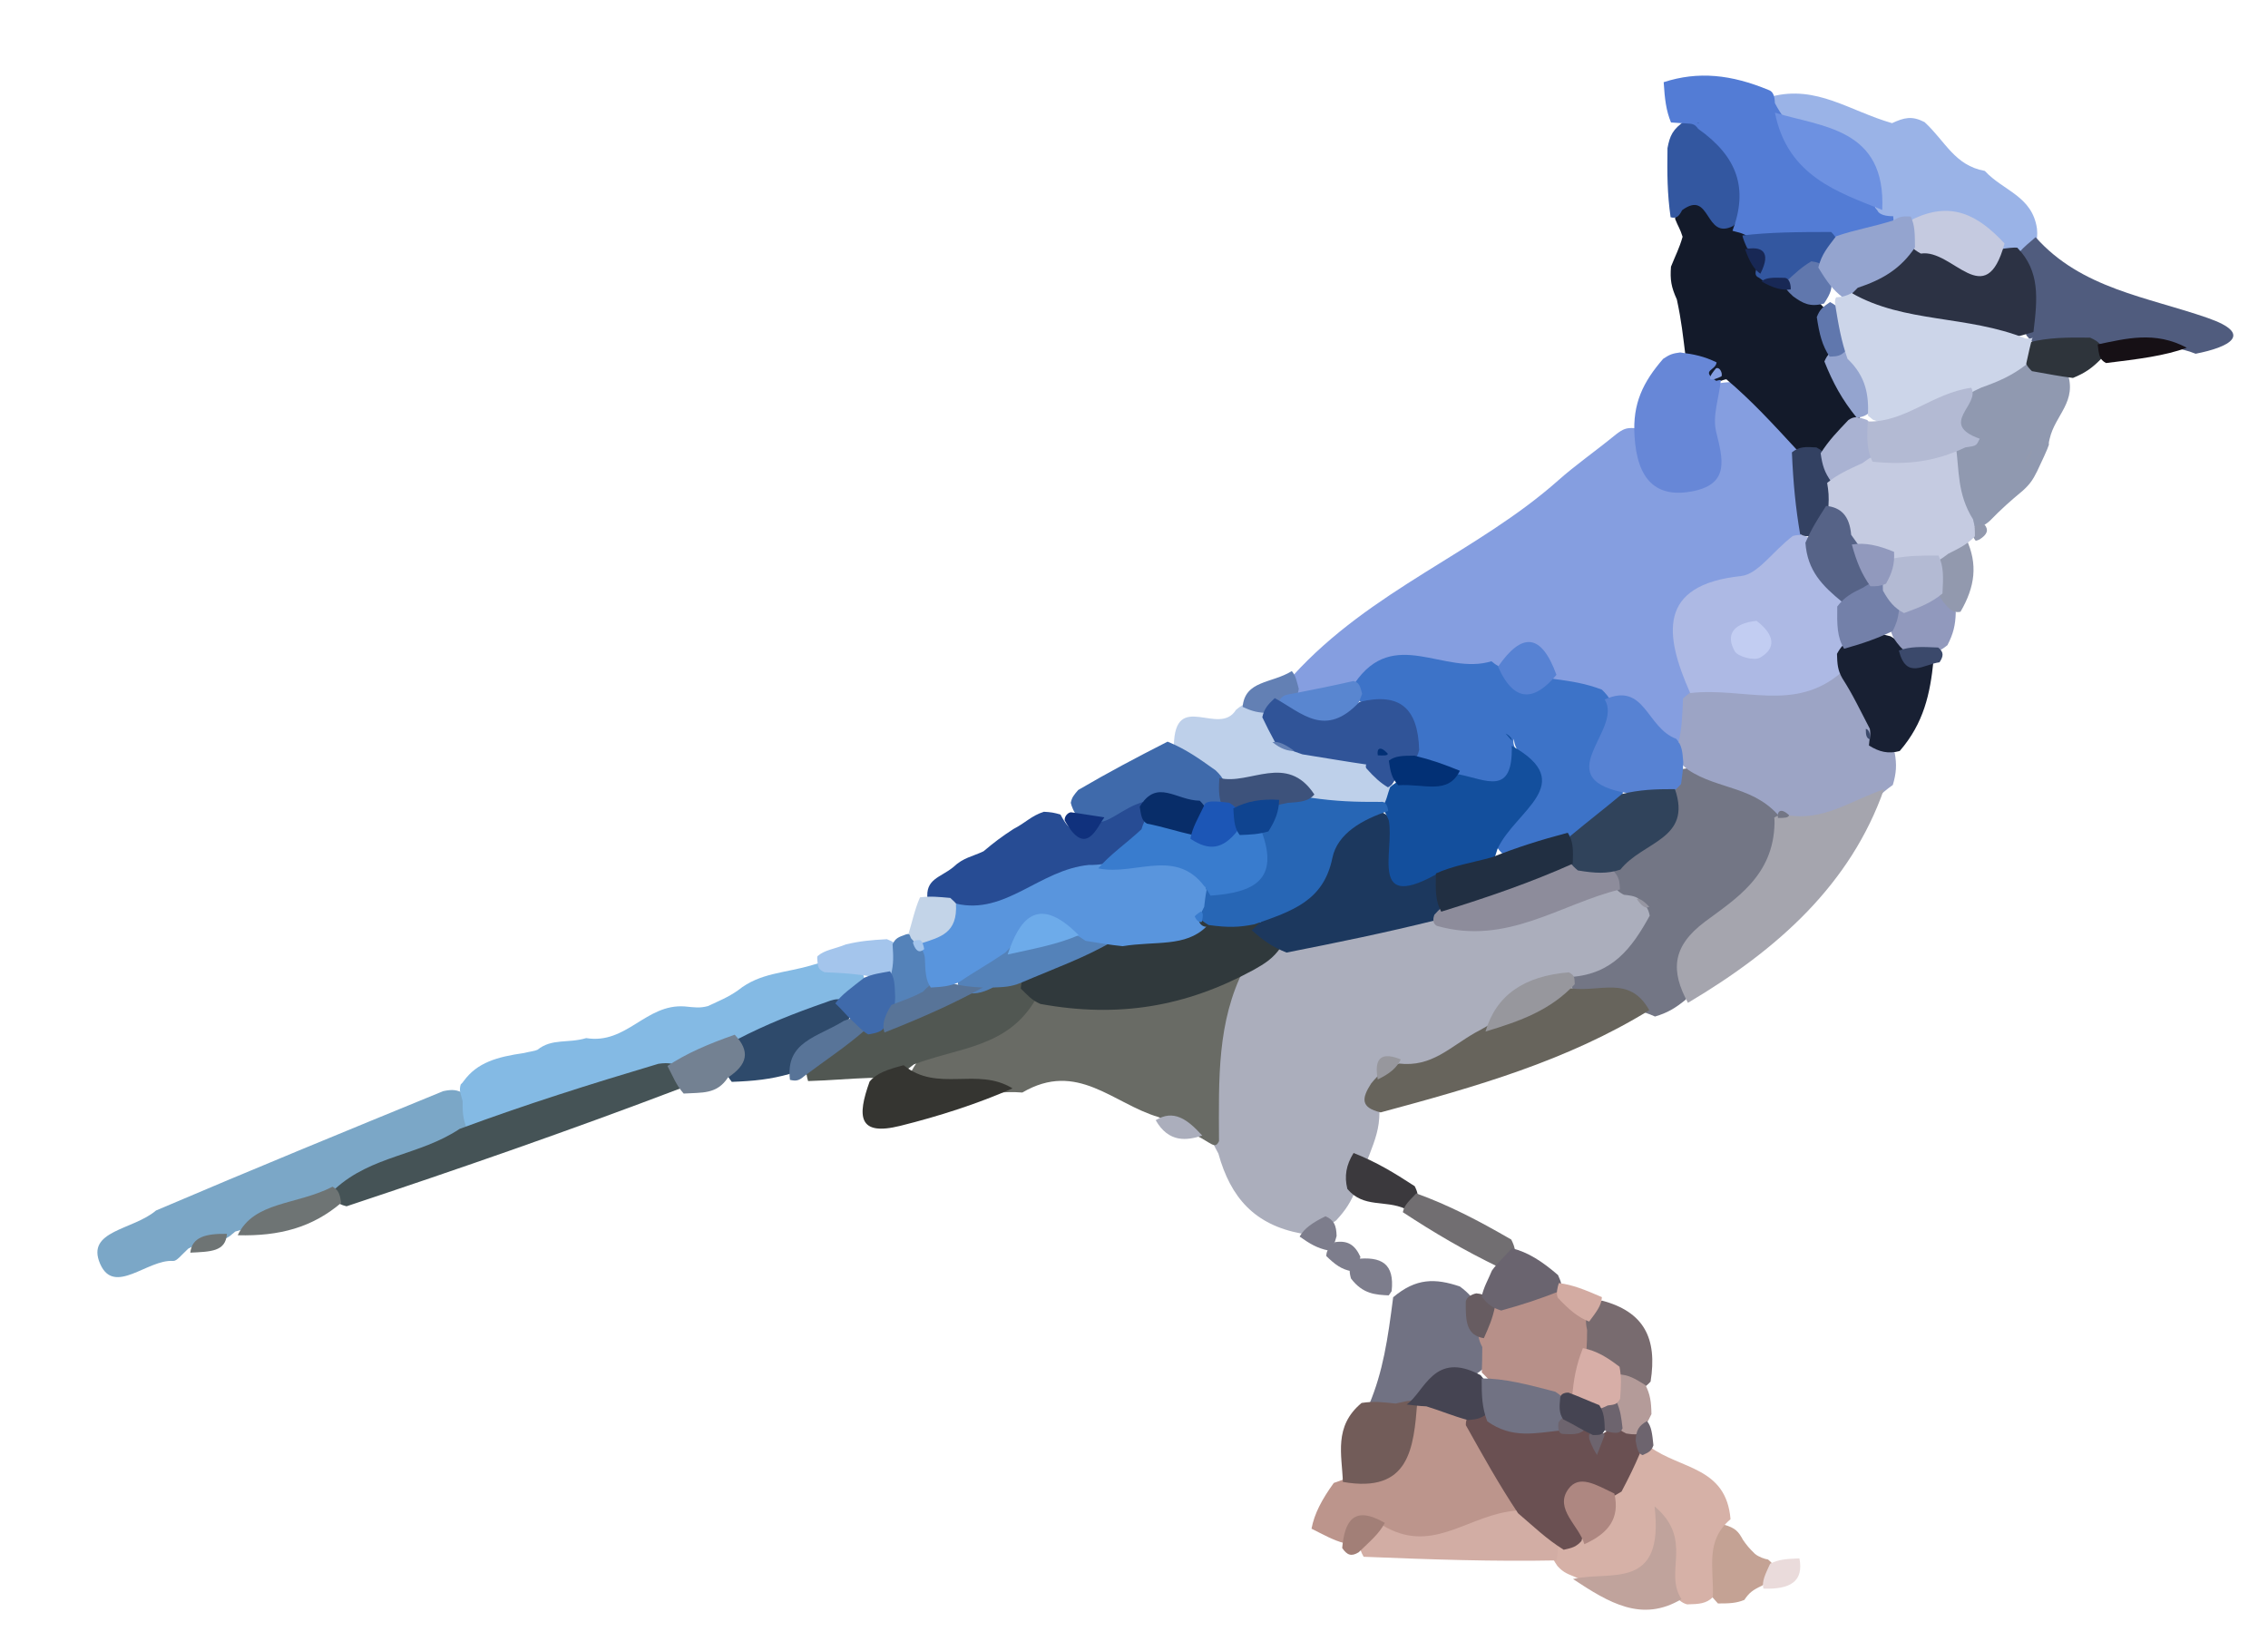 <svg version="1.1" id="Layer_1" xmlns="http://www.w3.org/2000/svg" xmlns:xlink="http://www.w3.org/1999/xlink" x="0px" y="0px"
	 width="100%" viewBox="0 0 147 107" enable-background="new 0 0 147 107" xml:space="preserve">
<path fill="#FFFDFE" opacity="0" stroke="none" 
	d="
M1.27,81.215 
	C1,55.413 1.055,29.826 0.921,4.24 
	C0.906,1.473 1.473,0.897 4.241,0.919 
	C23.18,1.073 42.122,1 61.531,1 
	C63.524,2.473 64.132,4.348 64.232,6.388 
	C64.466,11.198 64.566,16.016 64.178,20.817 
	C63.925,23.939 62.865,26.745 59.525,27.815 
	C57.357,28.51 56.731,29.776 57.137,31.949 
	C57.563,34.236 57.407,36.584 57.357,38.906 
	C57.223,45.115 56.504,46.274 50.685,48.34 
	C46.816,49.714 45.393,52.996 44.753,56.332 
	C43.891,60.832 41.621,63.885 37.537,66.324 
	C36.987,67.025 36.644,67.394 35.977,67.953 
	C35.48,68.284 35.27,68.394 34.727,68.595 
	C33.384,68.926 32.198,68.357 31.149,69.604 
	C30.799,70.023 30.656,70.192 30.284,70.607 
	C29.72,71.169 29.364,71.458 28.69,71.912 
	C22.452,73.968 17.005,77.102 10.662,78.861 
	C6.384,76.293 4.404,80.377 1.27,81.215 
z"/>
<path fill="#FBF8F9" opacity="0" stroke="none" 
	d="
M1,81.469 
	C1.853,80.889 2.624,80.671 2.911,79.708 
	C4.201,75.374 6.776,75.94 10.058,78.087 
	C10.329,78.717 10.11,79.118 9.822,79.494 
	C9.459,79.969 8.491,80.474 8.806,80.864 
	C9.331,81.511 10.164,80.772 11.176,80.521 
	C12.32,80.127 13.18,79.924 14.327,79.504 
	C14.858,79.311 15.072,79.237 15.615,79.068 
	C17.746,78.605 19.523,78.124 21.656,77.625 
	C28.456,73.77 36.06,73.215 43.108,70.003 
	C44.432,69.706 45.419,69.617 46.729,69.239 
	C48.068,68.905 49.067,68.822 50.444,68.728 
	C51.072,68.701 51.323,68.695 51.95,68.692 
	C53.321,68.728 54.304,68.841 55.572,69.328 
	C58.724,74.041 62.069,70.677 65.564,69.974 
	C68.823,68.652 71.565,69.118 74.469,70.966 
	C75.655,71.802 76.429,72.64 77.879,73.008 
	C78.394,73.213 78.594,73.31 79.057,73.611 
	C80.422,75.675 81.348,77.677 83.656,78.944 
	C84.488,79.45 85.039,79.796 85.906,80.249 
	C86.79,80.712 87.352,81.071 88.17,81.663 
	C89.132,82.496 89.768,83.17 90.49,84.237 
	C91.362,86.522 90.725,88.344 89.885,90.476 
	C88.839,92.095 88.191,93.502 87.839,95.397 
	C87.321,96.766 86.594,97.63 85.857,98.876 
	C85.063,100.065 84.38,100.929 83.694,102.185 
	C82.379,103.974 82.861,105.835 82.216,107.748 
	C56.106,108 30.211,107.957 4.318,108.067 
	C1.723,108.078 0.798,107.794 0.906,104.84 
	C1.186,97.215 1,89.573 1,81.469 
z"/>
<path fill="#FBF8FA" opacity="0" stroke="none" 
	d="
M36.251,67.261 
	C36.05,66.662 35.989,66.144 36.173,66.034 
	C40.957,63.162 42.973,58.773 44.259,53.453 
	C45.16,49.726 47.377,46.197 52.533,46.55 
	C54.201,46.664 55.602,44.881 55.713,43.149 
	C55.996,38.715 57.008,34.1 55.133,29.895 
	C53.979,27.308 54.807,26.915 56.942,27.022 
	C61.09,27.231 62.802,24.623 62.861,21.19 
	C62.971,14.741 63.787,8.224 62.01,1.423 
	C76.688,1 91.375,1 106.531,1 
	C107.704,1.663 107.93,2.5 107.84,3.745 
	C107.614,4.781 107.137,5.451 107.521,6.499 
	C107.896,7.055 108.115,7.378 108.474,7.98 
	C108.695,8.45 108.768,8.647 108.915,9.153 
	C109.16,10.515 109.103,11.584 109.255,12.954 
	C109.371,13.677 109.448,14.087 109.595,14.8 
	C109.707,15.512 109.712,15.919 109.596,16.616 
	C109.194,17.64 109.175,18.369 109.682,19.383 
	C110.016,20.54 110.014,21.402 109.627,22.569 
	C109.344,23.045 109.2,23.214 108.784,23.57 
	C106.489,24.229 106.13,25.894 105.654,27.878 
	C99.865,34.613 92.196,38.309 85.04,43.27 
	C83.625,44.439 82.062,44.812 80.907,46.3 
	C79.72,47.908 77.978,47.492 76.462,48.408 
	C74.736,49.439 73.198,50.144 71.38,50.964 
	C70.922,51.458 69.999,50.546 70.294,51.861 
	C70.382,52.329 70.378,52.523 70.235,52.976 
	C69.93,53.337 69.764,53.44 69.313,53.615 
	C68.836,53.702 68.643,53.717 68.167,53.75 
	C67.515,53.841 67.164,53.962 66.608,54.317 
	C65.94,54.874 65.462,55.204 64.697,55.627 
	C63.914,56.003 63.393,56.25 62.715,56.798 
	C62.067,57.392 61.609,57.761 60.983,58.384 
	C60.282,59.234 59.926,59.954 59.335,60.893 
	C58.978,61.265 58.813,61.392 58.362,61.647 
	C57.478,61.952 56.862,62.014 55.94,62.076 
	C55.043,62.138 54.449,62.189 53.588,62.449 
	C53.115,62.613 52.924,62.678 52.444,62.828 
	C50.962,63.168 49.796,63.475 48.748,64.711 
	C48.009,65.384 47.423,65.693 46.448,65.991 
	C45.886,66.122 45.657,66.165 45.085,66.265 
	C42.578,66.459 40.839,68.088 38.261,68.042 
	C37.404,67.94 36.943,67.771 36.251,67.261 
z"/>
<path fill="#F7EEF1" opacity="0" stroke="none" 
	d="
M132.766,1.28 
	C137.958,1 142.915,1 147.873,1 
	C147.915,6.08 147.979,11.161 147.995,16.241 
	C148.016,23.182 148,30.122 148,37.531 
	C146.084,41.069 147.12,44.466 147.051,47.699 
	C146.898,54.815 147.261,61.841 142.721,68.178 
	C140.298,71.562 140.211,75.991 140.422,80.207 
	C140.668,85.116 139.95,89.596 136.561,93.663 
	C133.385,97.473 134.085,102.818 132.255,107.662 
	C124.312,108 116.625,108 108.469,108 
	C106.701,104.498 110.339,105.367 111.73,103.784 
	C112.282,103.195 112.628,102.893 113.29,102.443 
	C114.583,101.804 115.644,101.419 116.293,99.979 
	C119.185,94.721 121.735,89.714 121.763,83.855 
	C121.767,83.029 121.838,82.16 122.194,81.419 
	C126.313,72.847 126.798,63.351 129.266,54.4 
	C130.932,48.354 132.891,42.532 133.107,36.209 
	C133.17,34.352 134.839,33.056 135.694,31.46 
	C137.11,28.819 134.632,30.003 133.456,29.391 
	C131.831,27.717 132.528,26.205 133.273,24.342 
	C133.99,23.361 134.646,22.911 135.711,22.381 
	C137.474,21.752 138.942,21.755 140.703,21.686 
	C142.482,20.31 140.416,20.679 140.365,20.67 
	C136.987,20.089 134.365,18.249 131.816,15.588 
	C130.559,14.005 129.109,13.001 128.561,10.959 
	C131.043,8.089 131.684,4.779 132.766,1.28 
z"/>
<path fill="#F7EBF1" opacity="0" stroke="none" 
	d="
M132.471,108 
	C132.009,101.535 132.199,95.235 137.472,90.256 
	C139.08,88.738 139.097,86.032 139.021,83.646 
	C138.782,76.185 139.099,69.113 144.202,62.635 
	C146.352,59.906 145.855,55.099 146.099,51.128 
	C146.364,46.816 144.526,42.283 147.604,38.091 
	C148,60.052 147.952,82.104 148.059,104.156 
	C148.073,106.994 147.804,108.442 144.374,108.089 
	C140.6,107.7 136.756,108 132.471,108 
z"/>
<path fill="#F5EFF4" opacity="0" stroke="none" 
	d="
M132.531,1 
	C132.822,4.568 134.322,8.777 129.165,10.831 
	C127.024,12.212 126.127,10.712 124.899,9.331 
	C124.214,8.394 123.564,8.222 122.469,8.6 
	C119.886,8.66 117.968,7.134 115.346,7.085 
	C113.179,6.59 111.345,6.21 109.102,6.1 
	C108.509,5.986 108.275,5.919 107.489,5.395 
	C106.958,3.888 106.979,2.838 107.001,1.394 
	C115.354,1 123.708,1 132.531,1 
z"/>
<path fill="#F7EEF1" opacity="0" stroke="none" 
	d="
M82.469,108 
	C81.978,106.098 79.819,104.055 82.677,102.161 
	C83.946,101.213 85.103,100.886 86.231,101.297 
	C90.047,102.688 94.045,102.27 97.953,102.727 
	C101.221,103.109 105.099,102.941 106.215,107.612 
	C98.312,108 90.625,108 82.469,108 
z"/>
<path fill="#EADBDB" opacity="0" stroke="none" 
	d="
M106.333,108 
	C104.668,104.275 101.102,104.174 98.284,104.156 
	C93.294,104.125 88.512,103.469 83.385,102.01 
	C82.964,100.92 83.37,100.03 84.447,99.165 
	C85.316,98.388 86.009,98.578 87.043,98.926 
	C87.823,99.25 88.279,99.407 89.116,99.566 
	C92.792,99.82 96.116,99.435 99.792,99.938 
	C100.64,100.173 101.097,100.369 101.836,100.808 
	C103.905,102.608 106,103.297 108.702,103.186 
	C109.494,103.075 109.95,103.033 110.757,103.015 
	C111.571,103.086 112.013,103.228 112.692,103.673 
	C112.97,107.368 108.814,104.833 108.062,107.636 
	C107.556,108 107.111,108 106.333,108 
z"/>
<path fill="#7BA7C7" opacity="1" stroke="none" 
	d="
M12.202,80.936 
	C11.721,81.385 11.454,81.752 11.215,81.734 
	C9.566,81.613 7.401,84.019 6.489,81.918 
	C5.547,79.747 8.617,79.745 10.112,78.463 
	C16.386,75.787 22.376,73.33 28.732,70.725 
	C29.352,70.601 29.605,70.626 30.137,70.912 
	C30.643,71.636 30.753,72.125 30.669,73.008 
	C28.701,75.977 25.152,75.274 22.618,77.397 
	C20.043,78.258 17.839,79.136 15.248,79.828 
	C14.987,80.066 15.001,80 15.034,80.01 
	C14.296,80.678 13.281,80.347 12.202,80.936 
z"/>
<path fill="#84BAE4" opacity="1" stroke="none" 
	d="
M30.257,73.148 
	C29.988,72.473 29.985,72.072 29.984,71.371 
	C29.861,70.884 29.736,70.698 29.863,70.29 
	C30.115,70.068 30.021,70.04 30.05,70.08 
	C30.93,68.863 32.231,68.505 33.96,68.256 
	C34.291,68.171 34.666,68.129 34.835,68.046 
	C35.783,67.289 36.79,67.646 37.994,67.289 
	C40.621,67.713 41.845,65.059 44.374,65.235 
	C45.029,65.298 45.355,65.357 45.892,65.211 
	C46.636,64.858 47.18,64.653 47.852,64.178 
	C49.275,63.04 50.842,63.092 52.628,62.559 
	C53.725,62.22 54.464,62.103 55.557,62.511 
	C56.655,63.936 55.656,64.523 54.657,65.439 
	C52.625,66.588 50.856,67.424 48.63,68.111 
	C46.621,68.518 45.039,69.075 43.13,69.823 
	C38.776,71.389 34.977,73.56 30.257,73.148 
z"/>
<path fill="#FBF8FA" opacity="0" stroke="none" 
	d="
M33.965,68.024 
	C33.507,69.516 32.313,70.137 30.43,70.139 
	C30.217,67.708 31.146,66.552 33.965,68.024 
z"/>
<path fill="#E5F4F8" opacity="0" stroke="none" 
	d="
M37.943,67.139 
	C37.634,68.05 36.669,68.004 35.359,67.974 
	C35.105,67.646 35.292,67.392 35.781,67.095 
	C36.516,67.018 37.036,67.047 37.943,67.139 
z"/>
<path fill="#FBF8FA" opacity="0" stroke="none" 
	d="
M29.92,70.096 
	C30.106,70.237 30.096,70.405 30.036,70.822 
	C29.834,70.994 29.683,70.917 29.315,70.709 
	C29.257,70.357 29.465,70.206 29.92,70.096 
z"/>
<path fill="#ABAEBC" opacity="1" stroke="none" 
	d="
M84.338,79.956 
	C81.336,79.396 79.766,77.652 78.97,74.775 
	C76.763,70.785 77.392,67.284 79.764,63.496 
	C80.468,62.424 81.098,61.867 82.131,61.149 
	C85.395,59.512 88.617,59.512 92.099,58.935 
	C96.53,59.871 100.115,57.848 104.284,57.122 
	C104.915,57.151 105.168,57.191 105.779,57.371 
	C106.579,57.795 106.946,58.152 107.385,58.942 
	C107.516,62.1 105.636,63.249 102.993,64.103 
	C100.259,64.18 98.392,65.26 96.602,67.214 
	C95.223,68.457 94.166,69.611 92.224,69.837 
	C91.369,69.861 90.812,69.841 90.107,70.277 
	C89.579,70.846 89.358,71.289 89.41,72.101 
	C89.403,73.149 89.136,73.862 88.758,74.848 
	C88.423,75.667 88.191,76.21 87.897,77.055 
	C87.561,77.912 87.232,78.425 86.603,79.105 
	C85.855,79.676 85.28,79.891 84.338,79.956 
z"/>
<path fill="#696B65" opacity="1" stroke="none" 
	d="
M80.647,62.769 
	C78.885,66.226 78.991,69.868 79.01,73.97 
	C78.829,74.349 78.679,74.258 78.301,74.036 
	C77.223,73.346 76.228,73.074 75.092,72.409 
	C72.134,71.541 69.824,68.726 66.263,70.816 
	C63.62,70.586 61.184,71.943 58.926,69.745 
	C60.445,66.411 64.112,66.611 66.738,64.435 
	C71.528,63.91 76.015,63.89 80.647,62.769 
z"/>
<path fill="#BC958C" opacity="1" stroke="none" 
	d="
M87.168,100.041 
	C86.36,99.817 85.833,99.497 85.005,99.089 
	C85.195,98.092 85.686,97.183 86.449,96.123 
	C89.218,95.228 90.597,93.377 91.805,90.863 
	C93.075,90.212 93.986,90.496 95.175,91.226 
	C96.959,93.198 98.548,94.887 98.443,97.746 
	C96.298,100.246 93.663,100.288 90.684,100.137 
	C89.403,99.779 88.444,99.314 87.168,100.041 
z"/>
<path fill="#455356" opacity="1" stroke="none" 
	d="
M29.795,73.171 
	C34.092,71.582 38.191,70.291 42.674,68.954 
	C44.077,68.745 44.341,69.364 44.19,70.515 
	C36.916,73.281 29.851,75.732 22.462,78.19 
	C21.751,78.02 21.552,77.713 21.71,77.068 
	C24.105,74.888 27.173,74.911 29.795,73.171 
z"/>
<path fill="#515752" opacity="1" stroke="none" 
	d="
M67.135,64.759 
	C65.329,67.899 62.182,67.879 59.235,68.992 
	C58.318,69.748 57.544,69.928 56.398,69.868 
	C54.996,69.913 53.893,70.028 52.376,70.074 
	C51.685,67.711 53.826,67.652 55.323,66.55 
	C55.848,66.299 56.062,66.207 56.601,65.994 
	C59.146,65.232 61.197,64.139 63.747,63.369 
	C64.568,63.181 65.048,63.161 65.888,63.289 
	C66.692,63.615 67.023,63.963 67.135,64.759 
z"/>
<path fill="#717283" opacity="1" stroke="none" 
	d="
M88.742,91.038 
	C89.64,88.89 89.946,86.844 90.298,84.086 
	C91.787,82.832 93.025,82.85 94.619,83.387 
	C95.754,84.211 96.077,85.144 96.493,86.422 
	C96.647,87.24 96.636,87.709 96.386,88.484 
	C94.699,90.166 92.355,89.906 90.576,91.535 
	C89.783,91.638 89.345,91.532 88.742,91.038 
z"/>
<path fill="#353531" opacity="1" stroke="none" 
	d="
M56.363,70.106 
	C56.825,69.555 57.551,69.312 58.57,69.047 
	C60.76,70.839 63.339,69.134 65.627,70.548 
	C63.377,71.54 60.883,72.346 58.345,72.977 
	C55.625,73.654 55.546,72.378 56.363,70.106 
z"/>
<path fill="#725C59" opacity="1" stroke="none" 
	d="
M88.252,90.937 
	C89.061,90.815 89.567,90.882 90.453,90.977 
	C91.077,90.859 91.32,90.712 91.863,90.867 
	C91.625,93.856 91.375,96.821 87.038,96.056 
	C86.984,94.32 86.418,92.458 88.252,90.937 
z"/>
<path fill="#2E4A6B" opacity="1" stroke="none" 
	d="
M47.806,67.359 
	C49.703,66.381 51.444,65.692 53.538,64.963 
	C54.327,64.649 54.733,64.671 55.206,65.377 
	C54.818,67.783 52.328,67.723 51.197,69.606 
	C49.92,69.965 48.872,70.072 47.431,70.125 
	C46.565,69.093 47.412,68.447 47.806,67.359 
z"/>
<path fill="#738192" opacity="1" stroke="none" 
	d="
M47.621,67.069 
	C48.646,68.147 48.456,69.004 47.179,69.847 
	C46.452,70.953 45.496,70.804 44.311,70.883 
	C43.81,70.315 43.637,69.798 43.261,69.096 
	C44.465,68.295 45.872,67.681 47.621,67.069 
z"/>
<path fill="#6E7474" opacity="1" stroke="none" 
	d="
M21.553,76.922 
	C21.967,77.142 22.029,77.442 22.114,77.97 
	C20.252,79.553 18.137,80.138 15.407,80.067 
	C16.471,77.853 19.185,78.134 21.553,76.922 
z"/>
<path fill="#587498" opacity="1" stroke="none" 
	d="
M51.201,69.995 
	C50.897,67.508 52.983,67.239 54.688,66.174 
	C55.478,65.842 55.881,65.956 56.118,66.726 
	C54.799,67.876 53.56,68.677 52.142,69.741 
	C51.787,70.048 51.611,70.09 51.201,69.995 
z"/>
<path fill="#ABAEBC" opacity="1" stroke="none" 
	d="
M74.906,72.61 
	C76.052,71.904 76.944,72.519 77.924,73.608 
	C76.94,73.926 75.758,74.1 74.906,72.61 
z"/>
<path fill="#7D7D8C" opacity="1" stroke="none" 
	d="
M84.234,80.153 
	C84.547,79.611 85.065,79.255 85.911,78.836 
	C86.477,79.086 86.614,79.44 86.632,80.116 
	C86.514,80.578 86.429,80.751 86.083,81.053 
	C85.361,80.901 84.9,80.62 84.234,80.153 
z"/>
<path fill="#7D7D8C" opacity="1" stroke="none" 
	d="
M90.001,83.965 
	C89.178,83.923 88.328,83.891 87.562,82.866 
	C87.411,82.325 87.44,82.045 87.86,81.612 
	C89.558,81.415 90.394,81.912 90.199,83.692 
	C89.977,84.042 89.973,83.979 90.001,83.965 
z"/>
<path fill="#6E7474" opacity="1" stroke="none" 
	d="
M12.334,81.196 
	C12.447,80.175 13.346,79.956 14.707,79.976 
	C14.633,81.136 13.646,81.13 12.334,81.196 
z"/>
<path fill="#7D7D8C" opacity="1" stroke="none" 
	d="
M87.598,82.399 
	C86.955,82.285 86.527,81.966 85.961,81.414 
	C85.977,81.034 86.131,80.886 86.517,80.517 
	C87.341,80.389 87.812,80.675 88.174,81.466 
	C88.075,81.898 87.944,82.046 87.598,82.399 
z"/>
<path fill="#859EE0" opacity="1" stroke="none" 
	d="
M83.81,43.785 
	C88.861,38.227 95.748,35.799 101.007,31.128 
	C102.109,30.148 103.333,29.305 104.738,28.158 
	C105.188,27.816 105.401,27.714 105.938,27.75 
	C107.215,28.647 107.718,30.636 109.165,29.947 
	C111.012,29.067 109.436,26.541 111.022,24.924 
	C114.285,24.165 115.481,26.287 116.864,28.708 
	C117.358,30.652 117.328,32.224 116.954,34.163 
	C116.135,36.276 114.9,37.747 113.202,38.331 
	C110.01,39.431 109.374,41.505 110.187,44.797 
	C110.186,45.891 110.051,46.601 109.608,47.599 
	C107.062,49.615 106.212,46.967 104.384,46.11 
	C103.283,45.555 102.454,45.222 101.316,44.751 
	C99.944,43.859 98.921,42.949 97.148,43.799 
	C94.248,44.72 91.458,42.969 88.642,44.737 
	C87.255,45.528 86.131,45.962 84.506,45.551 
	C83.747,45.064 83.558,44.626 83.81,43.785 
z"/>
<path fill="#131A2A" opacity="1" stroke="none" 
	d="
M116.481,29.177 
	C114.888,27.454 113.558,25.992 111.892,24.584 
	C111.556,24.638 111.14,24.901 110.903,24.831 
	C110.666,24.761 110.284,24.446 110.108,24.271 
	C109.696,23.861 109.487,23.603 109.247,23.08 
	C109.086,21.806 108.983,20.774 108.683,19.405 
	C108.319,18.607 108.239,18.131 108.305,17.285 
	C108.609,16.519 108.841,16.11 109.057,15.348 
	C108.9,14.831 108.757,14.669 108.571,14.186 
	C108.897,9.796 110.509,12.725 111.947,13.493 
	C112.348,13.813 112.506,13.943 112.881,14.282 
	C113.216,14.65 113.334,14.808 113.581,15.227 
	C113.841,15.841 113.972,16.193 114.231,16.783 
	C114.472,17.161 114.584,17.303 114.901,17.622 
	C115.418,18.008 115.74,18.2 116.335,18.516 
	C117.141,18.956 117.638,19.32 118.284,20.003 
	C118.8,20.835 118.967,21.463 119.177,22.423 
	C119.373,24.109 120.282,25.203 120.564,26.869 
	C120.398,28.252 119.776,28.947 118.542,29.559 
	C117.689,29.708 117.208,29.63 116.481,29.177 
z"/>
<path fill="#6787D7" opacity="1" stroke="none" 
	d="
M108.898,22.845 
	C109.816,22.965 110.444,23.092 111.261,23.489 
	C111.2,24.049 110.193,23.974 111.233,24.686 
	C111.501,24.61 111.517,24.643 111.537,24.64 
	C111.424,25.758 110.978,26.956 111.231,27.982 
	C111.662,29.731 112.111,31.333 109.795,31.824 
	C107.331,32.346 106.101,31.081 105.941,28.248 
	C105.806,26.155 106.498,24.756 107.8,23.256 
	C108.234,22.964 108.42,22.909 108.898,22.845 
z"/>
<path fill="#BED0EA" opacity="1" stroke="none" 
	d="
M76.084,48.318 
	C76.153,44.694 79.011,47.786 80.109,46.014 
	C80.665,45.537 81.05,45.436 81.751,45.572 
	C82.33,45.931 82.59,46.222 82.968,46.778 
	C83.475,47.491 83.982,47.681 84.841,47.8 
	C86.243,47.863 87.34,47.918 88.693,48.511 
	C89.591,49.18 89.974,49.806 90.291,50.898 
	C90.309,51.53 90.26,51.783 89.927,52.298 
	C88.44,53.193 87.181,53.188 85.543,52.78 
	C83.604,51.414 81.717,51.197 79.435,51.021 
	C77.804,50.584 76.81,49.863 76.084,48.318 
z"/>
<path fill="#274C94" opacity="1" stroke="none" 
	d="
M63.748,55.179 
	C64.431,54.605 64.918,54.232 65.689,53.735 
	C66.474,53.331 66.85,52.873 67.661,52.618 
	C68.126,52.643 68.303,52.673 68.732,52.795 
	C70.016,55.212 70.52,52.851 71.533,52.438 
	C72.405,51.894 73.045,51.684 74.049,51.936 
	C74.45,52.35 74.554,52.566 74.705,53.142 
	C74.625,55.293 73.238,55.867 71.55,56.613 
	C68.264,57.587 65.764,59.952 62.035,59.288 
	C61.21,59.064 60.773,58.852 60.12,58.309 
	C59.95,56.959 60.953,56.893 61.795,56.199 
	C62.443,55.583 63.015,55.529 63.748,55.179 
z"/>
<path fill="#3F6AAB" opacity="1" stroke="none" 
	d="
M74.116,51.969 
	C73.358,52.206 72.916,52.504 72.23,52.906 
	C71.439,53.381 70.843,53.497 69.892,53.001 
	C69.586,52.642 69.448,52.244 69.403,52.039 
	C69.472,51.692 69.587,51.551 69.883,51.207 
	C71.828,50.069 73.592,49.134 75.676,48.073 
	C76.843,48.548 77.69,49.148 78.793,49.936 
	C79.36,50.473 79.526,50.877 79.425,51.667 
	C79.161,52.144 79,52.299 78.532,52.584 
	C76.869,52.99 75.638,52.581 74.116,51.969 
z"/>
<path fill="#3357A0" opacity="1" stroke="none" 
	d="
M112.338,14.646 
	C110.469,15.61 110.905,12.238 109.025,13.625 
	C108.817,14.034 108.655,14.184 108.28,14.08 
	C108.061,12.545 108.054,11.265 108.078,9.6 
	C108.234,8.791 108.404,8.386 109.237,7.81 
	C110.073,7.702 110.286,7.78 110.791,8.036 
	C113.524,9.805 114.918,11.651 112.338,14.646 
z"/>
<path fill="#EBE8EF" opacity="0" stroke="none" 
	d="
M107.656,23.028 
	C108.098,24.714 107.238,26.023 106.077,27.565 
	C105.909,27.854 105.444,27.901 105.21,27.909 
	C105.433,26.147 103.798,23.396 107.656,23.028 
z"/>
<path fill="#C3D4E8" opacity="1" stroke="none" 
	d="
M59.629,58.165 
	C60.336,58.082 60.792,58.131 61.593,58.203 
	C63.028,59.445 62.791,60.509 61.195,61.59 
	C60.563,61.737 60.3,61.751 59.648,61.674 
	C59.034,61.435 58.809,61.288 58.801,60.8 
	C59.138,59.738 59.259,59.017 59.629,58.165 
z"/>
<path fill="#E7EEF4" opacity="0" stroke="none" 
	d="
M53.208,62.739 
	C51.711,63.805 50.258,64.038 48.356,63.919 
	C48.854,62.074 50.501,61.947 52.588,61.982 
	C53.092,62.14 53.232,62.302 53.208,62.739 
z"/>
<path fill="#A4C5EC" opacity="1" stroke="none" 
	d="
M53.442,63.019 
	C53.029,62.842 53.013,62.669 52.975,62.238 
	C52.953,61.979 52.991,61.991 52.992,61.973 
	C53.455,61.568 54.044,61.529 54.83,61.215 
	C55.759,60.995 56.449,60.934 57.485,60.877 
	C58.293,61.184 58.524,61.612 58.412,62.533 
	C57.926,63.295 57.468,63.483 56.571,63.312 
	C55.425,63.114 54.632,63.069 53.442,63.019 
z"/>
<path fill="#5482B9" opacity="1" stroke="none" 
	d="
M57.751,63.192 
	C57.932,62.425 57.902,61.984 57.852,61.212 
	C58.03,60.812 58.228,60.744 58.722,60.567 
	C59.018,60.459 58.974,60.726 59.059,60.83 
	C59.46,61.305 59.832,61.607 60.435,62.171 
	C60.744,62.977 60.765,63.469 60.55,64.315 
	C59.875,65.307 59.187,65.538 58.056,65.237 
	C57.492,64.543 57.427,64.042 57.751,63.192 
z"/>
<path fill="#6380B4" opacity="1" stroke="none" 
	d="
M82,46.21 
	C81.369,46.166 81.062,46.057 80.54,45.821 
	C80.693,44.09 82.421,44.31 83.728,43.5 
	C83.989,43.797 84.027,44.107 84.18,44.643 
	C84.121,45.056 84.023,45.235 83.687,45.604 
	C83.088,45.989 82.708,46.127 82,46.21 
z"/>
<path fill="#E3DDDD" opacity="0" stroke="none" 
	d="
M108.142,16.992 
	C108.446,17.401 108.515,17.874 108.535,18.708 
	C107.208,18.71 106.827,18.093 108.142,16.992 
z"/>
<path fill="#F5EFF4" opacity="0" stroke="none" 
	d="
M107.116,6.741 
	C106.232,6.913 105.468,6.817 105.472,6.011 
	C105.474,5.692 106.052,5.376 106.652,4.998 
	C106.936,4.938 106.968,4.969 106.984,4.984 
	C107.382,5.413 107.504,5.893 107.116,6.741 
z"/>
<path fill="#10317D" opacity="1" stroke="none" 
	d="
M69.414,52.651 
	C70.116,52.743 70.647,52.845 71.581,52.979 
	C71.075,53.658 70.367,55.638 69.006,53.174 
	C68.985,52.888 69.242,52.66 69.414,52.651 
z"/>
<path fill="#E5E0E6" opacity="0" stroke="none" 
	d="
M106.993,7.259 
	C106.898,6.589 106.929,6.135 106.98,5.341 
	C107,5 107.425,4.955 107.639,4.954 
	C108.451,5.325 108.722,5.882 108.732,6.889 
	C108.588,7.402 108.483,7.592 108.11,7.967 
	C107.549,7.984 107.307,7.758 106.993,7.259 
z"/>
<path fill="#E7EEF4" opacity="0" stroke="none" 
	d="
M67.759,52.451 
	C67.483,52.967 67.018,53.321 66.262,53.642 
	C66.119,52.704 66.408,51.97 67.759,52.451 
z"/>
<path fill="#E7EEF4" opacity="0" stroke="none" 
	d="
M63.654,54.999 
	C63.816,55.733 63.281,55.938 62.301,55.958 
	C62.447,55.643 62.905,55.331 63.654,54.999 
z"/>
<path fill="#E7EEF4" opacity="0" stroke="none" 
	d="
M54.764,61.049 
	C54.577,61.352 54.084,61.647 53.292,61.949 
	C53.482,61.651 53.97,61.346 54.764,61.049 
z"/>
<path fill="#E5E0E6" opacity="0" stroke="none" 
	d="
M108.764,7.805 
	C108.862,8.316 108.748,8.656 108.371,9.106 
	C108.071,9.036 108.033,8.857 107.919,8.415 
	C107.843,8.153 107.965,8.033 108.024,7.973 
	C108.24,7.82 108.396,7.728 108.764,7.805 
z"/>
<path fill="#E7EEF4" opacity="0" stroke="none" 
	d="
M69.897,51.028 
	C69.991,51.18 69.918,51.356 69.602,51.683 
	C69.242,51.461 69.366,51.201 69.897,51.028 
z"/>
<path fill="#E7EEF4" opacity="0" stroke="none" 
	d="
M45.744,65.064 
	C45.741,65.206 45.389,65.35 44.874,65.343 
	C44.939,65.15 45.168,65.108 45.744,65.064 
z"/>
<path fill="#E3DDDD" opacity="0" stroke="none" 
	d="
M108.147,14.081 
	C108.067,13.826 108.521,13.91 108.75,13.897 
	C109.073,14.065 109.166,14.245 109.151,14.709 
	C108.77,14.774 108.498,14.555 108.147,14.081 
z"/>
<path fill="#F9F1F4" opacity="0" stroke="none" 
	d="
M88.182,75 
	C88.366,73.997 88.628,73.343 88.997,72.438 
	C94.028,68.659 100.206,68.163 105.8,65.301 
	C106.805,64.923 107.49,64.728 108.455,64.297 
	C113.981,61.181 118.243,57.276 121.036,51.494 
	C121.389,50.559 121.648,49.947 121.984,49.014 
	C122.795,47.147 123.705,45.675 124.148,43.664 
	C124.413,42.969 124.606,42.592 124.992,41.965 
	C125.468,41.167 125.762,40.626 126.064,39.746 
	C126.57,38.256 126.862,37.03 127.237,35.489 
	C127.484,34.767 127.659,34.367 128.011,33.684 
	C128.631,32.631 129.25,32.023 130.267,31.387 
	C131.204,30.866 132.003,30.656 132.511,29.276 
	C135.066,29.759 135.78,27.608 137.23,26.105 
	C138.557,29.165 138.213,31.432 136.043,33.493 
	C135.337,34.163 134.208,35.183 134.341,35.821 
	C136.092,44.258 131.156,51.423 129.648,59.194 
	C128.321,66.027 128.584,73.579 124.188,79.704 
	C122.962,81.412 123.06,83.435 122.968,85.445 
	C122.713,91.021 120.537,95.914 117.15,100.702 
	C116.684,101.334 116.319,101.568 115.579,101.772 
	C115.028,101.788 114.807,101.763 114.268,101.63 
	C113.556,101.308 113.186,101.056 112.594,100.538 
	C112.044,99.975 111.767,99.621 111.344,98.958 
	C110.445,96.587 108.355,95.95 106.69,94.364 
	C106.271,93.674 106.116,93.238 105.944,92.442 
	C105.837,91.64 105.808,91.182 105.789,90.383 
	C105.795,88.311 105.871,86.555 103.842,85.298 
	C102.816,84.716 102.071,84.291 101.077,83.663 
	C100.024,82.794 99.194,82.163 97.935,81.599 
	C95.88,80.209 94.305,78.63 91.725,78.128 
	C89.978,77.573 88.909,76.706 88.182,75 
z"/>
<path fill="#9AB3E7" opacity="1" stroke="none" 
	d="
M124.738,7.913 
	C126.099,9.165 126.68,10.72 128.643,11.078 
	C129.841,12.374 131.721,12.703 132.026,14.822 
	C132.104,15.64 131.932,16.028 131.243,16.447 
	C130.694,16.555 130.468,16.552 129.918,16.458 
	C128.046,15.56 126.503,14.736 124.329,14.919 
	C123.766,14.908 123.54,14.891 122.983,14.795 
	C122.447,14.616 122.243,14.516 121.797,14.179 
	C120.845,10.471 117.905,9.246 115.049,7.452 
	C114.757,6.979 114.696,6.759 114.829,6.256 
	C117.743,5.499 119.874,7.19 122.631,7.982 
	C123.416,7.625 123.906,7.487 124.738,7.913 
z"/>
<path fill="#505C7E" opacity="1" stroke="none" 
	d="
M130.825,16.426 
	C131.257,15.903 131.539,15.743 131.938,15.373 
	C134.892,18.708 139.166,19.24 143.103,20.614 
	C146.121,21.667 144.475,22.508 142.309,22.929 
	C140.277,22.113 138.489,22.641 136.366,22.529 
	C134.984,22.913 133.964,23.041 132.545,22.709 
	C131.966,22.407 131.758,22.246 131.346,21.746 
	C130.703,19.894 130.504,18.357 130.825,16.426 
z"/>
<path fill="#9099B0" opacity="1" stroke="none" 
	d="
M131.105,31.806 
	C130.304,32.472 129.72,32.988 128.979,33.752 
	C128.595,34.093 128.368,34.186 127.799,34.139 
	C126.199,32.967 125.92,31.606 126.247,29.761 
	C127.41,28.038 125.01,25.721 127.867,24.487 
	C129.213,23.563 130.367,23.105 132.055,23.085 
	C132.985,23.192 133.467,23.399 133.984,24.123 
	C134.67,26.03 133.199,26.891 132.848,28.445 
	C132.766,28.757 132.799,28.792 132.803,28.816 
	C132.74,29.005 132.673,29.172 132.488,29.578 
	C132.296,29.98 132.223,30.142 132.037,30.545 
	C131.761,31.102 131.562,31.393 131.105,31.806 
z"/>
<path fill="#C4A294" opacity="1" stroke="none" 
	d="
M113.741,100.714 
	C113.983,100.921 114.385,101.057 114.594,101.085 
	C115.452,101.782 114.959,102.195 114.203,102.783 
	C113.623,103.053 113.369,103.232 113.062,103.703 
	C112.523,103.922 112.096,103.934 111.348,103.935 
	C109.684,102.166 109.453,100.459 111.734,98.829 
	C112.476,99.028 112.685,99.285 112.965,99.803 
	C113.227,100.182 113.363,100.345 113.741,100.714 
z"/>
<path fill="#2E343B" opacity="1" stroke="none" 
	d="
M134.359,24.498 
	C133.442,24.383 132.811,24.252 131.702,24.058 
	C131.091,23.496 131.108,23.002 131.478,22.195 
	C132.805,21.873 133.927,21.867 135.47,21.885 
	C136.107,22.165 136.323,22.423 136.311,23.129 
	C135.604,23.88 135.124,24.181 134.359,24.498 
z"/>
<path fill="#161015" opacity="1" stroke="none" 
	d="
M136.504,23.532 
	C136.065,23.299 136.047,23.019 135.96,22.324 
	C137.764,21.958 139.67,21.43 141.738,22.541 
	C140.291,23.068 138.608,23.277 136.504,23.532 
z"/>
<path fill="#EADBDB" opacity="1" stroke="none" 
	d="
M114.295,102.972 
	C114.176,102.505 114.417,102.052 114.731,101.357 
	C115.291,101.079 115.778,101.044 116.629,101.013 
	C116.92,102.513 116.027,103.036 114.295,102.972 
z"/>
<path fill="#537CD5" opacity="1" stroke="none" 
	d="
M121.755,13.756 
	C121.987,13.995 122.468,14.014 122.709,14.016 
	C122.931,16.228 121.084,15.922 119.313,16.363 
	C117.093,16.304 115.268,16.546 113.266,15.316 
	C112.895,15.067 112.485,15.029 112.291,14.96 
	C113.318,12.221 112.623,10.161 110.064,8.348 
	C109.84,8.018 109.667,8.019 109.235,7.997 
	C108.977,7.975 108.529,7.963 108.306,7.938 
	C107.992,7.175 107.9,6.438 107.831,5.327 
	C110.064,4.601 112.208,4.823 114.649,5.84 
	C115.024,5.973 115.021,6.451 115.041,6.689 
	C116.617,9.71 119.896,10.804 121.755,13.756 
z"/>
<path fill="#F7EEF1" opacity="0" stroke="none" 
	d="
M124.976,7.893 
	C124.558,8.193 124.11,8.173 123.331,8.089 
	C123.256,7.497 123.393,6.667 123.795,6.508 
	C124.475,6.238 124.806,6.931 124.976,7.893 
z"/>
<path fill="#D6B1A7" opacity="1" stroke="none" 
	d="
M112.164,98.473 
	C110.501,99.889 111.086,101.603 111.019,103.528 
	C110.582,103.949 110.136,103.975 109.356,103.994 
	C107.885,103.639 107.927,100.352 105.582,102.748 
	C104.888,103.457 103.403,102.801 102.04,102.198 
	C101.482,101.981 101.259,101.85 100.948,101.509 
	C100.707,101.16 100.587,100.965 100.536,100.437 
	C100.747,99.928 100.888,99.753 101.301,99.385 
	C102.548,98.718 103.432,98.144 104.001,96.783 
	C104.478,95.639 104.872,94.824 105.721,93.891 
	C106.22,93.628 106.449,93.587 106.934,93.783 
	C108.947,95.252 111.881,95.073 112.164,98.473 
z"/>
<path fill="#D2ADA4" opacity="1" stroke="none" 
	d="
M101.001,100.13 
	C100.996,100.508 100.937,100.933 100.882,101.144 
	C96.834,101.222 92.842,101.09 88.384,100.908 
	C87.715,99.733 88.278,99.11 89.62,98.874 
	C92.691,100.723 94.91,98.437 97.737,97.984 
	C99.642,97.631 100.45,98.49 101.001,100.13 
z"/>
<path fill="#C0A39C" opacity="1" stroke="none" 
	d="
M101.954,102.351 
	C104.345,101.785 107.894,103.178 107.239,97.637 
	C109.815,99.82 107.812,101.877 108.986,103.654 
	C106.416,105.182 104.296,103.899 101.954,102.351 
z"/>
<path fill="#A27F77" opacity="1" stroke="none" 
	d="
M89.757,98.712 
	C89.373,99.44 88.79,99.908 88.063,100.617 
	C87.585,100.91 87.312,100.805 86.994,100.34 
	C87.155,98.589 87.74,97.544 89.757,98.712 
z"/>
<path fill="#3F6AAB" opacity="1" stroke="none" 
	d="
M57.68,62.957 
	C57.979,63.336 57.995,63.806 58.019,64.628 
	C58.008,65.581 57.817,66.114 57.183,66.748 
	C56.964,66.939 56.502,67.019 56.27,67.047 
	C55.842,66.801 55.646,66.527 55.219,66.144 
	C54.788,65.741 54.588,65.448 54.14,65.04 
	C54.531,64.482 55.171,64.039 56.014,63.377 
	C56.611,63.122 57.004,63.086 57.68,62.957 
z"/>
<path fill="#737685" opacity="1" stroke="none" 
	d="
M109.271,64.787 
	C108.569,65.361 108.071,65.652 107.269,65.89 
	C105.561,65.102 103.892,65.349 102.205,64.428 
	C101.835,64.02 101.743,63.81 101.853,63.323 
	C104.493,63.122 105.75,61.501 106.927,59.352 
	C106.822,58.844 106.663,58.674 106.237,58.278 
	C105.97,58.053 105.493,58.025 105.256,57.999 
	C104.865,57.801 104.712,57.628 104.444,57.128 
	C104.172,54.085 107.565,53.699 108.071,50.997 
	C108.356,50.47 108.495,50.27 108.938,49.861 
	C111.636,49.418 113.752,49.868 115.342,52.366 
	C116.523,55.596 114.776,57.462 112.94,59.197 
	C111.342,60.707 109.87,62.236 109.271,64.787 
z"/>
<path fill="#67645C" opacity="1" stroke="none" 
	d="
M101.732,64.052 
	C103.671,64.361 105.609,63.166 106.897,65.482 
	C101.576,68.749 95.738,70.422 89.488,72.104 
	C88.156,71.791 88.264,71.175 88.87,70.232 
	C89.405,69.572 89.85,69.206 90.692,68.94 
	C92.792,69.176 93.942,67.893 95.605,66.944 
	C97.72,65.847 99.231,64.315 101.732,64.052 
z"/>
<path fill="#30393C" opacity="1" stroke="none" 
	d="
M67.435,65.075 
	C66.815,64.803 66.614,64.498 66.16,64.079 
	C66.43,60.935 69.391,61.55 71.551,60.315 
	C73.589,59.754 75.331,59.743 77.391,59.362 
	C78.479,59.102 79.218,59.062 80.33,59.199 
	C81.663,59.604 82.484,60.128 83.002,61.423 
	C82.513,62.118 82.015,62.442 81.24,62.874 
	C76.843,65.264 72.48,65.994 67.435,65.075 
z"/>
<path fill="#1C385E" opacity="1" stroke="none" 
	d="
M83.386,61.744 
	C82.437,61.369 81.864,60.943 81.132,60.297 
	C83.932,57.849 85.029,53.62 89.406,52.573 
	C91.124,53.281 90.894,55.521 93.06,55.895 
	C93.764,56.684 93.906,57.361 93.818,58.437 
	C93.633,59.006 93.517,59.218 93.102,59.636 
	C89.789,60.459 86.775,61.076 83.386,61.744 
z"/>
<path fill="#E3DEE2" opacity="0" stroke="none" 
	d="
M88.523,81.836 
	C87.844,81.386 87.48,81.023 86.933,80.478 
	C86.598,79.97 86.448,79.644 86.269,79.046 
	C86.442,78.324 86.644,77.875 86.928,77.189 
	C88.211,76.258 89.196,77.029 90.564,77.523 
	C93.014,78.48 94.846,79.812 96.874,81.463 
	C97.435,82.442 97.244,83.088 96.574,83.946 
	C96.088,84.262 95.862,84.334 95.324,84.237 
	C93.61,84.006 92.208,83.944 90.392,83.962 
	C90.017,83.11 89.845,82.293 88.523,81.836 
z"/>
<path fill="#8D8C9B" opacity="1" stroke="none" 
	d="
M93.134,60.014 
	C92.803,59.842 92.904,59.476 92.965,59.297 
	C95.207,56.808 98.185,56.436 101.465,55.785 
	C102.7,55.757 103.497,55.902 104.598,56.468 
	C104.956,56.9 104.968,57.115 104.999,57.652 
	C101.144,58.588 97.672,61.31 93.134,60.014 
z"/>
<path fill="#D0D6EB" opacity="0" stroke="none" 
	d="
M82.29,70.401 
	C84.622,68.308 85.001,69.728 85.039,71.525 
	C85.084,73.639 83.683,75.186 81.934,75.292 
	C80.438,75.383 81.017,73.564 81.257,72.512 
	C81.4,71.884 81.799,71.314 82.29,70.401 
z"/>
<path fill="#97979D" opacity="1" stroke="none" 
	d="
M102.067,63.796 
	C100.508,65.465 98.572,66.181 96.282,66.861 
	C96.975,64.497 98.796,63.26 101.684,63.026 
	C102.055,63.212 102.056,63.379 102.067,63.796 
z"/>
<path fill="#3B393D" opacity="1" stroke="none" 
	d="
M91.096,78.359 
	C89.766,77.753 88.389,78.33 87.329,77.067 
	C87.126,76.241 87.243,75.529 87.732,74.735 
	C89.217,75.325 90.332,75.998 91.692,76.886 
	C92.08,77.64 91.924,78.074 91.096,78.359 
z"/>
<path fill="#97979D" opacity="1" stroke="none" 
	d="
M90.791,68.67 
	C90.519,69.236 90.063,69.597 89.298,69.97 
	C89.139,69.061 89.155,67.999 90.791,68.67 
z"/>
<path fill="#9696A2" opacity="1" stroke="none" 
	d="
M106.085,58.264 
	C106.25,58.217 106.531,58.38 106.896,58.779 
	C106.663,58.918 106.403,58.738 106.085,58.264 
z"/>
<path fill="#6A5052" opacity="1" stroke="none" 
	d="
M101.35,100.453 
	C100.224,99.749 99.453,98.991 98.393,98.087 
	C97.13,96.184 96.156,94.426 95.008,92.377 
	C94.999,91.923 95.164,91.76 95.658,91.49 
	C97.364,91.279 98.677,91.757 100.364,91.845 
	C101.13,91.938 101.558,92.035 102.257,92.303 
	C102.975,92.605 103.108,93.446 104.039,92.836 
	C104.446,92.59 104.632,92.524 105.125,92.459 
	C105.625,92.537 105.819,92.612 106.2,92.943 
	C106.392,93.41 106.396,93.622 106.32,94.141 
	C105.908,95.111 105.576,95.774 105.099,96.682 
	C103.737,97.432 102.872,98.246 102.501,99.89 
	C102.16,100.258 101.932,100.329 101.35,100.453 
z"/>
<path fill="#454452" opacity="1" stroke="none" 
	d="
M96.294,91.71 
	C95.866,91.985 95.66,91.997 95.144,92.048 
	C94.136,91.774 93.438,91.461 92.451,91.158 
	C91.943,91.135 91.723,91.102 91.168,91.038 
	C92.344,90.235 92.924,87.498 95.968,89.139 
	C96.787,90.112 96.789,90.779 96.294,91.71 
z"/>
<path fill="#5482B9" opacity="1" stroke="none" 
	d="
M72.176,60.981 
	C70.387,62.051 68.388,62.755 66.148,63.713 
	C65.492,63.973 65.078,63.98 64.353,64.011 
	C63.611,64.379 63.122,64.511 62.213,64.274 
	C61.602,62.39 63.004,61.885 64.419,60.931 
	C66.317,60.043 67.927,59.729 70.03,59.859 
	C70.999,60.046 71.506,60.281 72.176,60.981 
z"/>
<path fill="#587498" opacity="1" stroke="none" 
	d="
M61.642,63.713 
	C62.421,63.934 62.884,63.962 63.695,64.012 
	C61.924,64.994 59.805,65.953 57.325,66.925 
	C57.151,66.392 57.338,65.846 57.776,65.14 
	C58.575,64.824 59.124,64.667 59.838,64.269 
	C60.369,63.663 60.813,63.504 61.642,63.713 
z"/>
<path fill="#B79089" opacity="1" stroke="none" 
	d="
M96.042,88.947 
	C96.06,88.502 96.07,88.072 96.075,87.318 
	C95.52,86.286 95.958,85.682 96.516,84.806 
	C97.728,83.814 98.803,83.371 100.374,83.438 
	C101.599,83.88 102.364,84.403 103.152,85.449 
	C103.393,85.981 103.453,86.211 103.504,86.797 
	C103.322,88.104 103.007,89.004 102.279,90.118 
	C101.819,90.51 101.602,90.628 101.025,90.843 
	C99.08,91.098 97.677,90.739 96.319,89.237 
	C96.055,88.97 96.035,88.962 96.042,88.947 
z"/>
<path fill="#675C61" opacity="1" stroke="none" 
	d="
M96.893,84.706 
	C96.736,85.483 96.51,85.985 96.176,86.74 
	C95.053,86.558 94.99,85.667 95.003,84.406 
	C95.012,84.067 95.453,83.876 95.69,83.834 
	C96.304,83.894 96.599,84.113 96.893,84.706 
z"/>
<path fill="#3D73C8" opacity="1" stroke="none" 
	d="
M100.698,44.006 
	C101.873,44.164 102.747,44.294 103.821,44.699 
	C105.821,46.567 103.9,48.869 105.204,50.905 
	C105.225,52.89 103.973,53.629 102.472,54.598 
	C100.863,55.406 99.552,55.982 97.724,55.634 
	C95.955,54.252 97.076,53.19 97.789,52.244 
	C98.494,51.311 99.163,50.476 98.584,48.96 
	C98.224,48.475 98.138,48.199 98.128,47.89 
	C98.028,48.192 98.128,48.45 98.518,48.966 
	C98.6,51.629 97.146,51.74 95.042,51.24 
	C93.858,50.777 93.058,50.323 92.037,49.581 
	C90.862,47.884 90.022,46.334 88.034,45.398 
	C87.713,44.954 87.641,44.74 87.805,44.281 
	C90.344,40.568 93.598,43.805 96.665,42.863 
	C97.94,43.933 99.307,43.548 100.698,44.006 
z"/>
<path fill="#9CA4C5" opacity="1" stroke="none" 
	d="
M115.54,53.181 
	C113.84,50.926 111.393,51.223 109.424,49.903 
	C108.746,49.391 108.568,48.979 108.782,48.205 
	C109.018,47.167 109.038,46.41 109.084,45.276 
	C111.633,42.927 114.671,44.005 117.815,43.472 
	C119.549,43.379 120.481,44.05 121.327,45.442 
	C121.576,45.924 121.662,46.119 121.861,46.603 
	C122.192,47.447 122.323,48.036 122.803,48.784 
	C122.948,49.563 122.911,50.115 122.683,50.881 
	C121.006,52.054 120.009,53.837 117.603,53.801 
	C116.851,53.72 116.447,53.589 115.54,53.181 
z"/>
<path fill="#ADB9E4" opacity="1" stroke="none" 
	d="
M119.375,43.563 
	C116.334,46.211 113.03,44.526 109.549,44.923 
	C107.888,41.164 107.399,37.915 112.858,37.336 
	C113.932,37.222 114.864,35.77 116.205,34.738 
	C116.756,34.611 116.964,34.679 117.409,34.974 
	C118.412,36.273 118.912,37.489 119.62,38.971 
	C119.941,39.938 120.026,40.61 120.037,41.639 
	C119.954,42.447 119.815,42.888 119.375,43.563 
z"/>
<path fill="#5782D3" opacity="1" stroke="none" 
	d="
M108.647,47.893 
	C109.023,48.323 109.047,48.722 109.1,49.415 
	C109.084,49.954 109.041,50.2 108.959,50.817 
	C108.028,51.896 107.039,52.004 105.654,51.442 
	C100.067,50.552 105.259,47.347 104.007,45.339 
	C106.634,44.177 106.692,47.165 108.647,47.893 
z"/>
<path fill="#5782D3" opacity="1" stroke="none" 
	d="
M100.881,43.742 
	C99.531,45.366 98.184,45.676 97.096,43.213 
	C98.635,40.983 99.893,41.023 100.881,43.742 
z"/>
<path fill="#334162" opacity="1" stroke="none" 
	d="
M117.376,34.716 
	C117.047,34.83 116.796,34.689 116.673,34.615 
	C116.388,32.937 116.227,31.333 116.142,29.322 
	C116.622,28.937 117.026,28.958 117.732,29.002 
	C118.374,29.345 118.631,29.722 118.901,30.485 
	C119.028,31.288 119.027,31.752 118.924,32.56 
	C118.66,33.595 118.289,34.171 117.376,34.716 
z"/>
<path fill="#5986D0" opacity="1" stroke="none" 
	d="
M87.72,44.144 
	C88.096,44.243 88.152,44.449 88.286,44.967 
	C86.925,48.791 85.005,48.089 82.881,45.499 
	C83.075,45.067 83.304,45.037 83.876,44.943 
	C85.279,44.669 86.34,44.46 87.72,44.144 
z"/>
<path fill="#3357A0" opacity="1" stroke="none" 
	d="
M112.933,15.263 
	C114.678,15.053 116.461,15.039 118.688,15.036 
	C119.406,15.754 119.135,16.349 118.511,17.162 
	C117.74,17.814 117.142,18.108 116.173,18.371 
	C115.407,18.467 114.969,18.453 114.268,18.188 
	C114.005,17.991 114.001,18.001 114.006,17.998 
	C113.203,17.68 114.986,16.364 113.249,16.095 
	C113.119,15.832 112.97,15.46 112.933,15.263 
z"/>
<path fill="#94A4CF" opacity="1" stroke="none" 
	d="
M120.343,27.073 
	C119.394,25.91 118.805,24.826 118.247,23.43 
	C118.458,22.951 118.639,22.782 119.191,22.596 
	C121.214,23.163 121.901,24.321 121.463,26.383 
	C121.101,26.861 120.902,27.007 120.343,27.073 
z"/>
<path fill="#A9B2D2" opacity="1" stroke="none" 
	d="
M119.804,27.225 
	C120.164,26.99 120.346,26.986 121.028,27.228 
	C121.812,28.144 121.838,28.834 121.54,29.862 
	C120.8,30.98 120.051,31.483 118.703,31.239 
	C118.258,30.621 118.117,30.179 118.005,29.381 
	C118.566,28.502 119.096,27.979 119.804,27.225 
z"/>
<path fill="#6077AD" opacity="1" stroke="none" 
	d="
M115.73,18.29 
	C116.381,17.681 116.756,17.328 117.399,16.938 
	C118.144,17.029 118.464,17.332 118.707,18.132 
	C118.735,18.712 118.706,18.944 118.221,19.676 
	C117.308,19.919 116.85,19.663 116.22,19.207 
	C115.85,18.852 115.652,18.698 115.73,18.29 
z"/>
<path fill="#6077AD" opacity="1" stroke="none" 
	d="
M119.665,22.7 
	C119.303,23.085 119.098,23.099 118.585,23.116 
	C118.1,22.39 117.922,21.661 117.755,20.554 
	C117.954,20.043 118.142,19.91 118.614,19.58 
	C119.769,20.187 119.988,21.197 119.665,22.7 
z"/>
<path fill="#182855" opacity="1" stroke="none" 
	d="
M113.106,16.152 
	C114.16,15.942 114.848,16.279 114.098,17.74 
	C113.706,17.488 113.4,16.98 113.106,16.152 
z"/>
<path fill="#182855" opacity="1" stroke="none" 
	d="
M115.672,18.009 
	C116.005,18.034 116.082,18.517 116.065,18.761 
	C115.479,18.835 114.91,18.664 114.173,18.242 
	C114.449,17.988 114.894,17.986 115.672,18.009 
z"/>
<path fill="#859EE0" opacity="1" stroke="none" 
	d="
M111.581,24.392 
	C111.021,24.666 110.42,24.825 111.218,23.878 
	C111.452,23.758 111.662,24.173 111.581,24.392 
z"/>
<path fill="#134F9D" opacity="1" stroke="none" 
	d="
M97.984,48.34 
	C102.365,50.792 98.201,52.543 97.062,55.022 
	C96.465,57.193 95.106,56.915 93.43,56.477 
	C88.606,59.314 90.413,55.187 90.012,53.176 
	C89.817,52.665 89.63,52.547 89.655,52.175 
	C89.867,51.92 89.921,51.502 90.098,51.026 
	C91.553,49.757 92.905,50.082 94.575,50.198 
	C96.338,50.544 98.073,51.619 97.984,48.34 
z"/>
<path fill="#2766B5" opacity="1" stroke="none" 
	d="
M89.488,51.978 
	C89.867,51.92 89.953,52.351 89.978,52.567 
	C88.306,53.118 86.683,54.026 86.358,55.611 
	C85.788,58.392 83.783,59.048 81.298,59.914 
	C80.306,60.108 79.64,60.138 78.335,59.959 
	C77.618,59.534 77.539,59.318 77.48,58.758 
	C77.596,58.209 77.694,58.002 78.05,57.576 
	C79.617,56.681 81.213,56.299 81.393,54.06 
	C81.735,53.052 82.11,52.453 82.911,51.729 
	C83.698,51.398 84.179,51.391 84.978,51.71 
	C86.567,51.941 87.838,51.988 89.488,51.978 
z"/>
<path fill="#305498" opacity="1" stroke="none" 
	d="
M82.625,45.25 
	C84.404,46.232 85.902,47.857 88.114,45.497 
	C90.717,44.875 91.905,45.875 91.983,48.615 
	C91.822,49.261 91.566,49.463 90.99,49.591 
	C90.745,49.616 90.27,49.543 90.057,49.452 
	C89.844,49.361 89.535,49.047 89.427,49.246 
	C89.319,49.445 88.88,49.564 88.652,49.568 
	C87.213,49.36 86.001,49.147 84.414,48.895 
	C83.652,48.636 83.24,48.483 82.638,48.099 
	C82.292,47.462 82.113,47.112 81.816,46.491 
	C81.932,45.948 82.168,45.676 82.625,45.25 
z"/>
<path fill="#3D527B" opacity="1" stroke="none" 
	d="
M85.192,51.501 
	C84.809,51.939 84.322,51.984 83.468,52.042 
	C82.27,52.241 81.535,52.767 80.322,52.719 
	C79.796,52.604 79.595,52.521 79.177,52.194 
	C78.977,51.544 78.995,51.138 79.031,50.428 
	C80.987,50.919 83.404,48.77 85.192,51.501 
z"/>
<path fill="#305498" opacity="1" stroke="none" 
	d="
M89.959,51.034 
	C89.461,50.734 89.075,50.382 88.557,49.801 
	C88.424,49.572 88.734,49.247 88.901,49.097 
	C89.231,48.87 89.394,48.794 89.784,48.863 
	C90.011,49.009 90.001,49.001 89.996,48.996 
	C90.338,49.323 90.517,49.732 90.413,50.528 
	C90.276,50.847 90.071,50.982 89.959,51.034 
z"/>
<path fill="#6380B4" opacity="1" stroke="none" 
	d="
M82.473,48.1 
	C82.891,48.037 83.312,48.26 83.886,48.669 
	C83.517,48.699 82.996,48.544 82.473,48.1 
z"/>
<path fill="#5995DD" opacity="1" stroke="none" 
	d="
M78.206,57.699 
	C78.122,58.074 78.08,58.545 78.049,58.78 
	C77.876,59.158 77.735,59.301 77.71,59.723 
	C77.826,60.001 78.063,60.084 78.189,60.066 
	C76.821,61.413 74.886,60.98 72.763,61.331 
	C71.849,61.238 71.313,61.128 70.368,60.987 
	C68.243,59.475 66.753,59.991 65.169,61.736 
	C64.085,62.477 63.203,62.956 62.14,63.67 
	C61.524,63.936 61.09,63.966 60.329,64.011 
	C59.99,63.514 59.978,63.002 59.946,62.107 
	C59.927,61.723 59.596,61.38 59.681,61.157 
	C60.942,60.74 62.079,60.502 61.959,58.57 
	C65.175,59.333 67.358,56.375 70.594,56.062 
	C73.457,56.157 76.481,53.253 78.206,57.699 
z"/>
<path fill="#397CCE" opacity="1" stroke="none" 
	d="
M78.457,58.054 
	C76.551,54.666 73.699,56.819 71.184,56.287 
	C71.948,55.385 72.939,54.723 73.984,53.753 
	C74.425,52.239 75.272,52.412 76.465,52.854 
	C77.702,53.371 78.647,53.747 80.01,53.418 
	C80.741,53.366 81.147,53.45 81.753,53.842 
	C82.954,57.033 81.276,57.856 78.457,58.054 
z"/>
<path fill="#082D69" opacity="1" stroke="none" 
	d="
M77.375,54.138 
	C76.187,53.867 75.417,53.599 74.342,53.387 
	C74.006,53.188 73.973,52.931 73.87,52.291 
	C74.994,50.437 76.221,51.887 77.764,51.9 
	C78.61,52.754 78.482,53.486 77.375,54.138 
z"/>
<path fill="#1C56B6" opacity="1" stroke="none" 
	d="
M77.155,54.365 
	C77.294,53.613 77.63,53.091 78.03,52.25 
	C78.095,51.933 78.528,51.95 78.744,51.95 
	C78.96,51.95 79.434,52.009 79.671,52.03 
	C80.34,52.428 80.52,52.899 80.24,53.807 
	C79.266,55.068 78.366,55.176 77.155,54.365 
z"/>
<path fill="#A4C5EC" opacity="1" stroke="none" 
	d="
M59.61,60.934 
	C59.765,60.934 59.875,61.325 59.901,61.524 
	C59.596,61.788 59.36,61.667 59.183,61.147 
	C59.144,60.935 59.455,60.935 59.61,60.934 
z"/>
<path fill="#A5A5AE" opacity="1" stroke="none" 
	d="
M115.796,52.834 
	C118.218,53.238 119.873,51.923 122.109,51.163 
	C119.951,57.283 115.288,61.515 109.404,65.002 
	C108.29,62.958 108.34,61.365 110.504,59.746 
	C112.466,58.279 114.957,56.784 115.016,53.345 
	C115.013,52.974 114.997,53.007 114.979,53.012 
	C115.147,52.898 115.331,52.779 115.796,52.834 
z"/>
<path fill="#182033" opacity="1" stroke="none" 
	d="
M119.411,43.967 
	C119.108,43.433 119.083,43.051 119.064,42.381 
	C119.528,41.511 120.139,41.197 121.206,41.06 
	C121.777,41.071 122.002,41.101 122.54,41.246 
	C123.556,41.857 124.274,42.323 125.319,42.832 
	C125.104,44.955 124.696,46.87 123.129,48.68 
	C122.398,48.878 121.812,48.746 121.135,48.321 
	C121.16,47.847 121.276,47.667 121.191,47.234 
	C120.556,46.028 120.123,45.074 119.411,43.967 
z"/>
<path fill="#716E71" opacity="1" stroke="none" 
	d="
M90.923,78.573 
	C91.031,78.081 91.34,77.845 91.794,77.354 
	C93.871,78.101 95.805,79.103 97.952,80.347 
	C98.419,81.26 98.247,81.793 97.178,82.153 
	C94.847,81.022 92.986,79.925 90.923,78.573 
z"/>
<path fill="#786B6F" opacity="1" stroke="none" 
	d="
M102.828,87.48 
	C102.86,86.954 102.866,86.74 102.868,86.205 
	C102.632,85.181 102.976,84.733 103.829,84.303 
	C106.553,85.023 107.432,86.742 106.983,89.552 
	C106.275,90.353 105.689,90.12 104.828,89.711 
	C103.859,89.077 103.151,88.613 102.828,87.48 
z"/>
<path fill="#6A646F" opacity="1" stroke="none" 
	d="
M96.699,82.357 
	C97.081,81.822 97.454,81.525 97.995,80.909 
	C99.059,81.176 99.954,81.763 100.981,82.646 
	C101.196,83.133 101.279,83.324 101.1,83.684 
	C99.771,84.206 98.705,84.559 97.3,84.947 
	C96.687,84.754 96.412,84.525 96.031,84.044 
	C96.181,83.393 96.435,82.994 96.699,82.357 
z"/>
<path fill="#9199BD" opacity="1" stroke="none" 
	d="
M123.382,42.142 
	C123.083,41.867 122.794,41.474 122.685,41.257 
	C122.431,40.643 122.446,40.25 122.77,39.605 
	C123.571,38.754 124.303,38.408 125.486,38.458 
	C126.177,38.714 126.465,39 126.763,39.683 
	C126.743,40.529 126.601,41.086 126.223,41.819 
	C125.301,42.583 124.493,42.512 123.382,42.142 
z"/>
<path fill="#9299AE" opacity="1" stroke="none" 
	d="
M127.069,39.655 
	C126.623,39.746 126.362,39.52 125.988,39.057 
	C125.398,38.279 125.214,37.64 125.325,36.594 
	C125.689,35.596 126.185,35.142 127.455,34.952 
	C128.192,36.567 128.026,38.012 127.069,39.655 
z"/>
<path fill="#F7EEF1" opacity="0" stroke="none" 
	d="
M131.24,31.967 
	C130.94,31.583 130.992,31.209 131.062,30.552 
	C131.204,29.952 131.379,29.666 131.748,29.202 
	C131.891,28.992 132.344,28.875 132.575,28.857 
	C133.664,30.373 134.606,31.94 131.24,31.967 
z"/>
<path fill="#D3ABA2" opacity="1" stroke="none" 
	d="
M100.971,84.122 
	C100.838,83.853 100.961,83.393 101.037,83.168 
	C101.918,83.271 102.723,83.6 103.827,84.078 
	C103.797,84.632 103.467,85.035 103.001,85.662 
	C102.277,85.387 101.691,84.889 100.971,84.122 
z"/>
<path fill="#B49B99" opacity="1" stroke="none" 
	d="
M104.842,89.081 
	C105.577,89.101 106.005,89.382 106.656,89.788 
	C106.952,90.379 107.025,90.845 107.038,91.66 
	C106.756,92.262 106.578,92.543 106.201,92.934 
	C105.965,93.02 105.59,92.941 105.399,92.916 
	C104.736,92.603 104.409,92.197 104.165,91.277 
	C104.127,90.333 104.271,89.821 104.842,89.081 
z"/>
<path fill="#3B496B" opacity="1" stroke="none" 
	d="
M123.074,42.169 
	C123.809,41.895 124.535,41.922 125.624,41.972 
	C126.006,42.272 125.967,42.542 125.709,42.929 
	C124.672,43.06 123.56,44.08 123.074,42.169 
z"/>
<path fill="#6D646E" opacity="1" stroke="none" 
	d="
M106.012,93.382 
	C106.046,92.679 106.232,92.411 106.751,92.113 
	C107.033,92.456 107.088,92.901 107.167,93.684 
	C107.025,94.077 106.86,94.133 106.467,94.319 
	C106.179,94.213 106.12,93.978 106.012,93.382 
z"/>
<path fill="#F7EEF1" opacity="0" stroke="none" 
	d="
M113.885,100.726 
	C113.632,100.932 113.369,100.785 113.143,100.25 
	C113.377,100.116 113.609,100.286 113.885,100.726 
z"/>
<path fill="#9299AE" opacity="1" stroke="none" 
	d="
M127.853,34.254 
	C128.037,34.001 128.431,34.001 128.627,34 
	C128.91,34.355 128.809,34.644 128.301,34.968 
	C128.082,35.069 128.051,35.046 128.038,35.033 
	C127.906,34.848 127.787,34.677 127.853,34.254 
z"/>
<path fill="#2C3244" opacity="1" stroke="none" 
	d="
M130.746,16.051 
	C132.224,17.572 132.068,19.321 131.798,21.52 
	C127.792,22.77 124.004,22.564 120.297,19.885 
	C119.264,17.231 121.285,17.107 122.91,16.282 
	C125.306,15.688 127.348,16.518 129.725,16.139 
	C130.056,16.086 130.516,16.033 130.746,16.051 
z"/>
<path fill="#6D91E1" opacity="1" stroke="none" 
	d="
M121.996,13.608 
	C119.148,12.461 115.86,11.422 115.042,7.303 
	C118.086,8.241 122.25,8.3 121.996,13.608 
z"/>
<path fill="#C5CAE0" opacity="1" stroke="none" 
	d="
M129.924,15.782 
	C128.692,20.315 126.566,16.113 124.501,16.437 
	C123.434,15.866 123.407,15.206 123.862,14.269 
	C126.415,12.975 128.184,13.905 129.924,15.782 
z"/>
<path fill="#94A4CF" opacity="1" stroke="none" 
	d="
M123.842,14.035 
	C124.124,14.621 124.109,15.188 124.118,16.037 
	C123.203,17.404 122.041,18.114 120.408,18.654 
	C120.044,19.037 119.901,19.17 119.465,19.298 
	C118.796,18.787 118.42,18.283 117.855,17.339 
	C118.07,16.461 118.474,16.021 119.005,15.314 
	C120.258,14.88 121.384,14.713 122.73,14.282 
	C123.148,14.017 123.347,14.016 123.842,14.035 
z"/>
<path fill="#CCD5E9" opacity="1" stroke="none" 
	d="
M119.087,19.265 
	C119.409,19.252 119.639,19.187 120.024,19 
	C123.453,20.957 127.458,20.407 131.307,21.946 
	C131.739,21.959 131.801,21.86 131.742,21.869 
	C131.591,22.35 131.498,22.822 131.314,23.645 
	C130.384,24.359 129.545,24.723 128.424,25.12 
	C126.072,26.139 124.483,28.466 121.394,27.204 
	C121.087,26.95 121.069,26.942 121.071,26.942 
	C121.127,25.645 120.967,24.415 119.745,23.257 
	C119.339,22.091 119.17,21.11 118.949,19.755 
	C118.897,19.382 119.002,19.237 119.087,19.265 
z"/>
<path fill="#C5CBE1" opacity="1" stroke="none" 
	d="
M127.882,33.665 
	C128.018,34.171 127.999,34.34 128.002,34.764 
	C127.527,35.268 127.028,35.517 126.277,35.892 
	C125.463,36.534 124.801,36.803 123.677,36.804 
	C122.364,36.586 121.471,36.233 120.279,35.672 
	C119.165,34.923 118.775,34.08 118.51,32.837 
	C118.549,32.172 118.518,31.854 118.427,31.301 
	C119.083,30.757 119.768,30.452 120.711,30.019 
	C122.584,28.634 124.419,28.392 126.761,28.867 
	C127.002,30.492 126.836,31.981 127.882,33.665 
z"/>
<path fill="#B3BAD3" opacity="1" stroke="none" 
	d="
M127.391,28.997 
	C125.454,29.908 123.651,30.163 121.367,29.926 
	C120.987,29.158 121.005,28.423 121.055,27.319 
	C123.493,27.387 125.22,25.494 127.765,25.134 
	C128.378,26.238 125.604,27.481 128.315,28.436 
	C128.238,28.57 128.188,28.738 128.076,28.83 
	C127.962,28.922 127.787,28.939 127.391,28.997 
z"/>
<path fill="#9299AE" opacity="1" stroke="none" 
	d="
M131.679,29.148 
	C131.75,29.302 131.61,29.611 131.275,30.095 
	C131.209,29.948 131.338,29.626 131.679,29.148 
z"/>
<path fill="#3357A0" opacity="1" stroke="none" 
	d="
M110.006,8.009 
	C110.093,7.978 110.174,7.938 110.118,7.943 
	C109.982,7.987 110,8 110.006,8.009 
z"/>
<path fill="#AE8781" opacity="1" stroke="none" 
	d="
M102.689,100.094 
	C102.366,98.904 100.726,97.817 101.641,96.533 
	C102.345,95.545 103.435,96.238 104.635,96.81 
	C105.001,98.401 104.276,99.38 102.689,100.094 
z"/>
<path fill="#30435B" opacity="1" stroke="none" 
	d="
M105.13,51.466 
	C106.288,51.186 107.245,51.148 108.561,51.15 
	C109.688,54.414 106.489,54.522 105.022,56.369 
	C104.172,56.647 103.4,56.609 102.27,56.42 
	C101.425,55.733 101.33,55.12 101.773,54.196 
	C102.969,53.2 103.949,52.454 105.13,51.466 
z"/>
<path fill="#212F42" opacity="1" stroke="none" 
	d="
M101.614,53.977 
	C101.98,54.532 101.97,55.117 101.936,55.986 
	C99.208,57.203 96.504,58.137 93.413,59.094 
	C93.033,58.401 93.039,57.685 93.069,56.617 
	C94.209,56.105 95.325,55.943 96.691,55.571 
	C98.374,54.909 99.806,54.458 101.614,53.977 
z"/>
<path fill="#717283" opacity="1" stroke="none" 
	d="
M96.034,89.346 
	C97.514,89.35 98.973,89.729 100.801,90.208 
	C101.452,90.61 101.621,90.967 101.675,91.674 
	C101.576,92.159 101.494,92.342 101.178,92.718 
	C99.51,92.889 98.013,93.278 96.397,92.129 
	C96.053,91.222 96.033,90.471 96.034,89.346 
z"/>
<path fill="#6D646E" opacity="1" stroke="none" 
	d="
M104.76,90.813 
	C105.038,91.446 105.081,91.86 105.166,92.582 
	C105.01,92.918 104.812,92.946 104.085,92.77 
	C103.43,92.148 103.432,91.728 103.726,91.044 
	C104.116,90.72 104.321,90.657 104.76,90.813 
z"/>
<path fill="#6D646E" opacity="1" stroke="none" 
	d="
M101.285,92.945 
	C100.946,92.91 100.99,92.438 101.009,92.201 
	C101.599,91.409 102.222,91.442 102.929,92.408 
	C102.532,93.003 102.078,92.991 101.285,92.945 
z"/>
<path fill="#6D646E" opacity="1" stroke="none" 
	d="
M104.01,93.01 
	C103.846,93.447 103.676,93.88 103.507,94.312 
	C103.347,94.047 103.187,93.781 103.006,93.266 
	C102.986,93.015 102.999,93.002 102.994,93.009 
	C103.161,92.84 103.333,92.666 103.76,92.754 
	C104.016,93.016 104.005,93.005 104.01,93.01 
z"/>
<path fill="#6DABEA" opacity="1" stroke="none" 
	d="
M65.312,61.869 
	C66.016,59.756 67.179,57.836 69.915,60.619 
	C68.525,61.216 67.091,61.477 65.312,61.869 
z"/>
<path fill="#D7AEA7" opacity="1" stroke="none" 
	d="
M105.009,90.663 
	C104.818,91.038 104.642,91.045 104.205,91.101 
	C103.243,91.591 102.587,91.505 101.893,90.624 
	C101.991,89.378 102.164,88.487 102.596,87.382 
	C103.5,87.566 104.146,87.965 104.97,88.592 
	C105.107,89.311 105.065,89.803 105.009,90.663 
z"/>
<path fill="#454452" opacity="1" stroke="none" 
	d="
M101.655,90.266 
	C102.335,90.515 102.852,90.761 103.657,91.079 
	C103.969,91.564 103.993,91.979 104.016,92.704 
	C103.845,93.018 103.674,93.021 103.247,93.019 
	C102.53,92.689 102.071,92.363 101.319,92 
	C101.046,91.594 101.064,91.224 101.126,90.581 
	C101.17,90.309 101.492,90.263 101.655,90.266 
z"/>
<path fill="#023075" opacity="1" stroke="none" 
	d="
M90.629,50.9 
	C90.199,50.438 90.121,50.028 90.017,49.305 
	C90.441,48.989 90.891,48.987 91.679,48.981 
	C92.792,49.254 93.567,49.532 94.621,49.96 
	C93.844,51.552 92.311,50.781 90.629,50.9 
z"/>
<path fill="#134F9D" opacity="1" stroke="none" 
	d="
M97.991,48.007 
	C97.852,47.859 97.721,47.703 97.59,47.548 
	C97.69,47.594 97.791,47.641 97.951,47.836 
	C98.011,47.986 97.999,48.001 97.991,48.007 
z"/>
<path fill="#737685" opacity="1" stroke="none" 
	d="
M115.962,52.842 
	C115.89,53.012 115.705,53.017 115.241,53.02 
	C115.167,52.668 115.356,52.278 115.962,52.842 
z"/>
<path fill="#3B496B" opacity="1" stroke="none" 
	d="
M120.931,47.248 
	C121.114,47.263 121.24,47.543 121.204,47.926 
	C120.986,47.856 120.93,47.685 120.931,47.248 
z"/>
<path fill="#566387" opacity="1" stroke="none" 
	d="
M118.36,32.791 
	C119.321,32.884 119.878,33.436 119.983,34.666 
	C120.652,35.641 121.304,36.29 121.352,37.617 
	C120.99,38.616 120.457,39.006 119.424,39.038 
	C118.108,37.968 117.149,36.998 117.018,35.18 
	C117.423,34.249 117.799,33.668 118.36,32.791 
z"/>
<path fill="#7380A9" opacity="1" stroke="none" 
	d="
M119.082,39.313 
	C119.567,38.677 120.03,38.44 120.734,38.1 
	C121.129,37.864 121.284,37.729 121.74,37.658 
	C122.554,38.106 122.863,38.627 123.091,39.534 
	C123.012,40.153 122.891,40.468 122.673,40.911 
	C121.711,41.361 120.846,41.683 119.526,42.05 
	C119.067,41.3 119.064,40.506 119.082,39.313 
z"/>
<path fill="#C2CDF2" opacity="1" stroke="none" 
	d="
M113.848,40.242 
	C115.045,41.145 115.137,42.044 114.062,42.634 
	C113.686,42.841 112.642,42.57 112.437,42.212 
	C111.846,41.178 112.291,40.403 113.848,40.242 
z"/>
<path fill="#0F4490" opacity="1" stroke="none" 
	d="
M80.353,54.126 
	C80.009,53.68 79.987,53.213 79.937,52.399 
	C80.844,51.914 81.779,51.776 82.907,51.846 
	C82.886,52.607 82.67,53.159 82.211,53.892 
	C81.537,54.083 81.107,54.094 80.353,54.126 
z"/>
<path fill="#397CCE" opacity="1" stroke="none" 
	d="
M77.895,59.759 
	C77.693,59.811 77.54,59.629 77.441,59.422 
	C77.419,59.377 77.584,59.241 77.84,59.081 
	C78,59.182 77.982,59.349 77.895,59.759 
z"/>
<path fill="#023075" opacity="1" stroke="none" 
	d="
M89.937,48.837 
	C90.011,49.009 89.539,48.969 89.303,48.958 
	C89.223,48.545 89.434,48.299 89.937,48.837 
z"/>
<path fill="#B3BAD3" opacity="1" stroke="none" 
	d="
M123.408,39.74 
	C122.785,39.416 122.437,38.993 122.043,38.286 
	C121.993,37.404 122.147,36.855 122.737,36.193 
	C123.734,36.013 124.497,36.007 125.642,36.009 
	C125.991,36.721 125.958,37.423 125.9,38.473 
	C125.144,39.094 124.413,39.368 123.408,39.74 
z"/>
<path fill="#9199BD" opacity="1" stroke="none" 
	d="
M122.763,35.77 
	C122.808,36.569 122.644,37.12 122.239,37.837 
	C121.827,38.004 121.656,38.005 121.23,38.002 
	C120.655,37.205 120.335,36.413 120.026,35.295 
	C120.876,35.154 121.716,35.337 122.763,35.77 
z"/>
</svg>